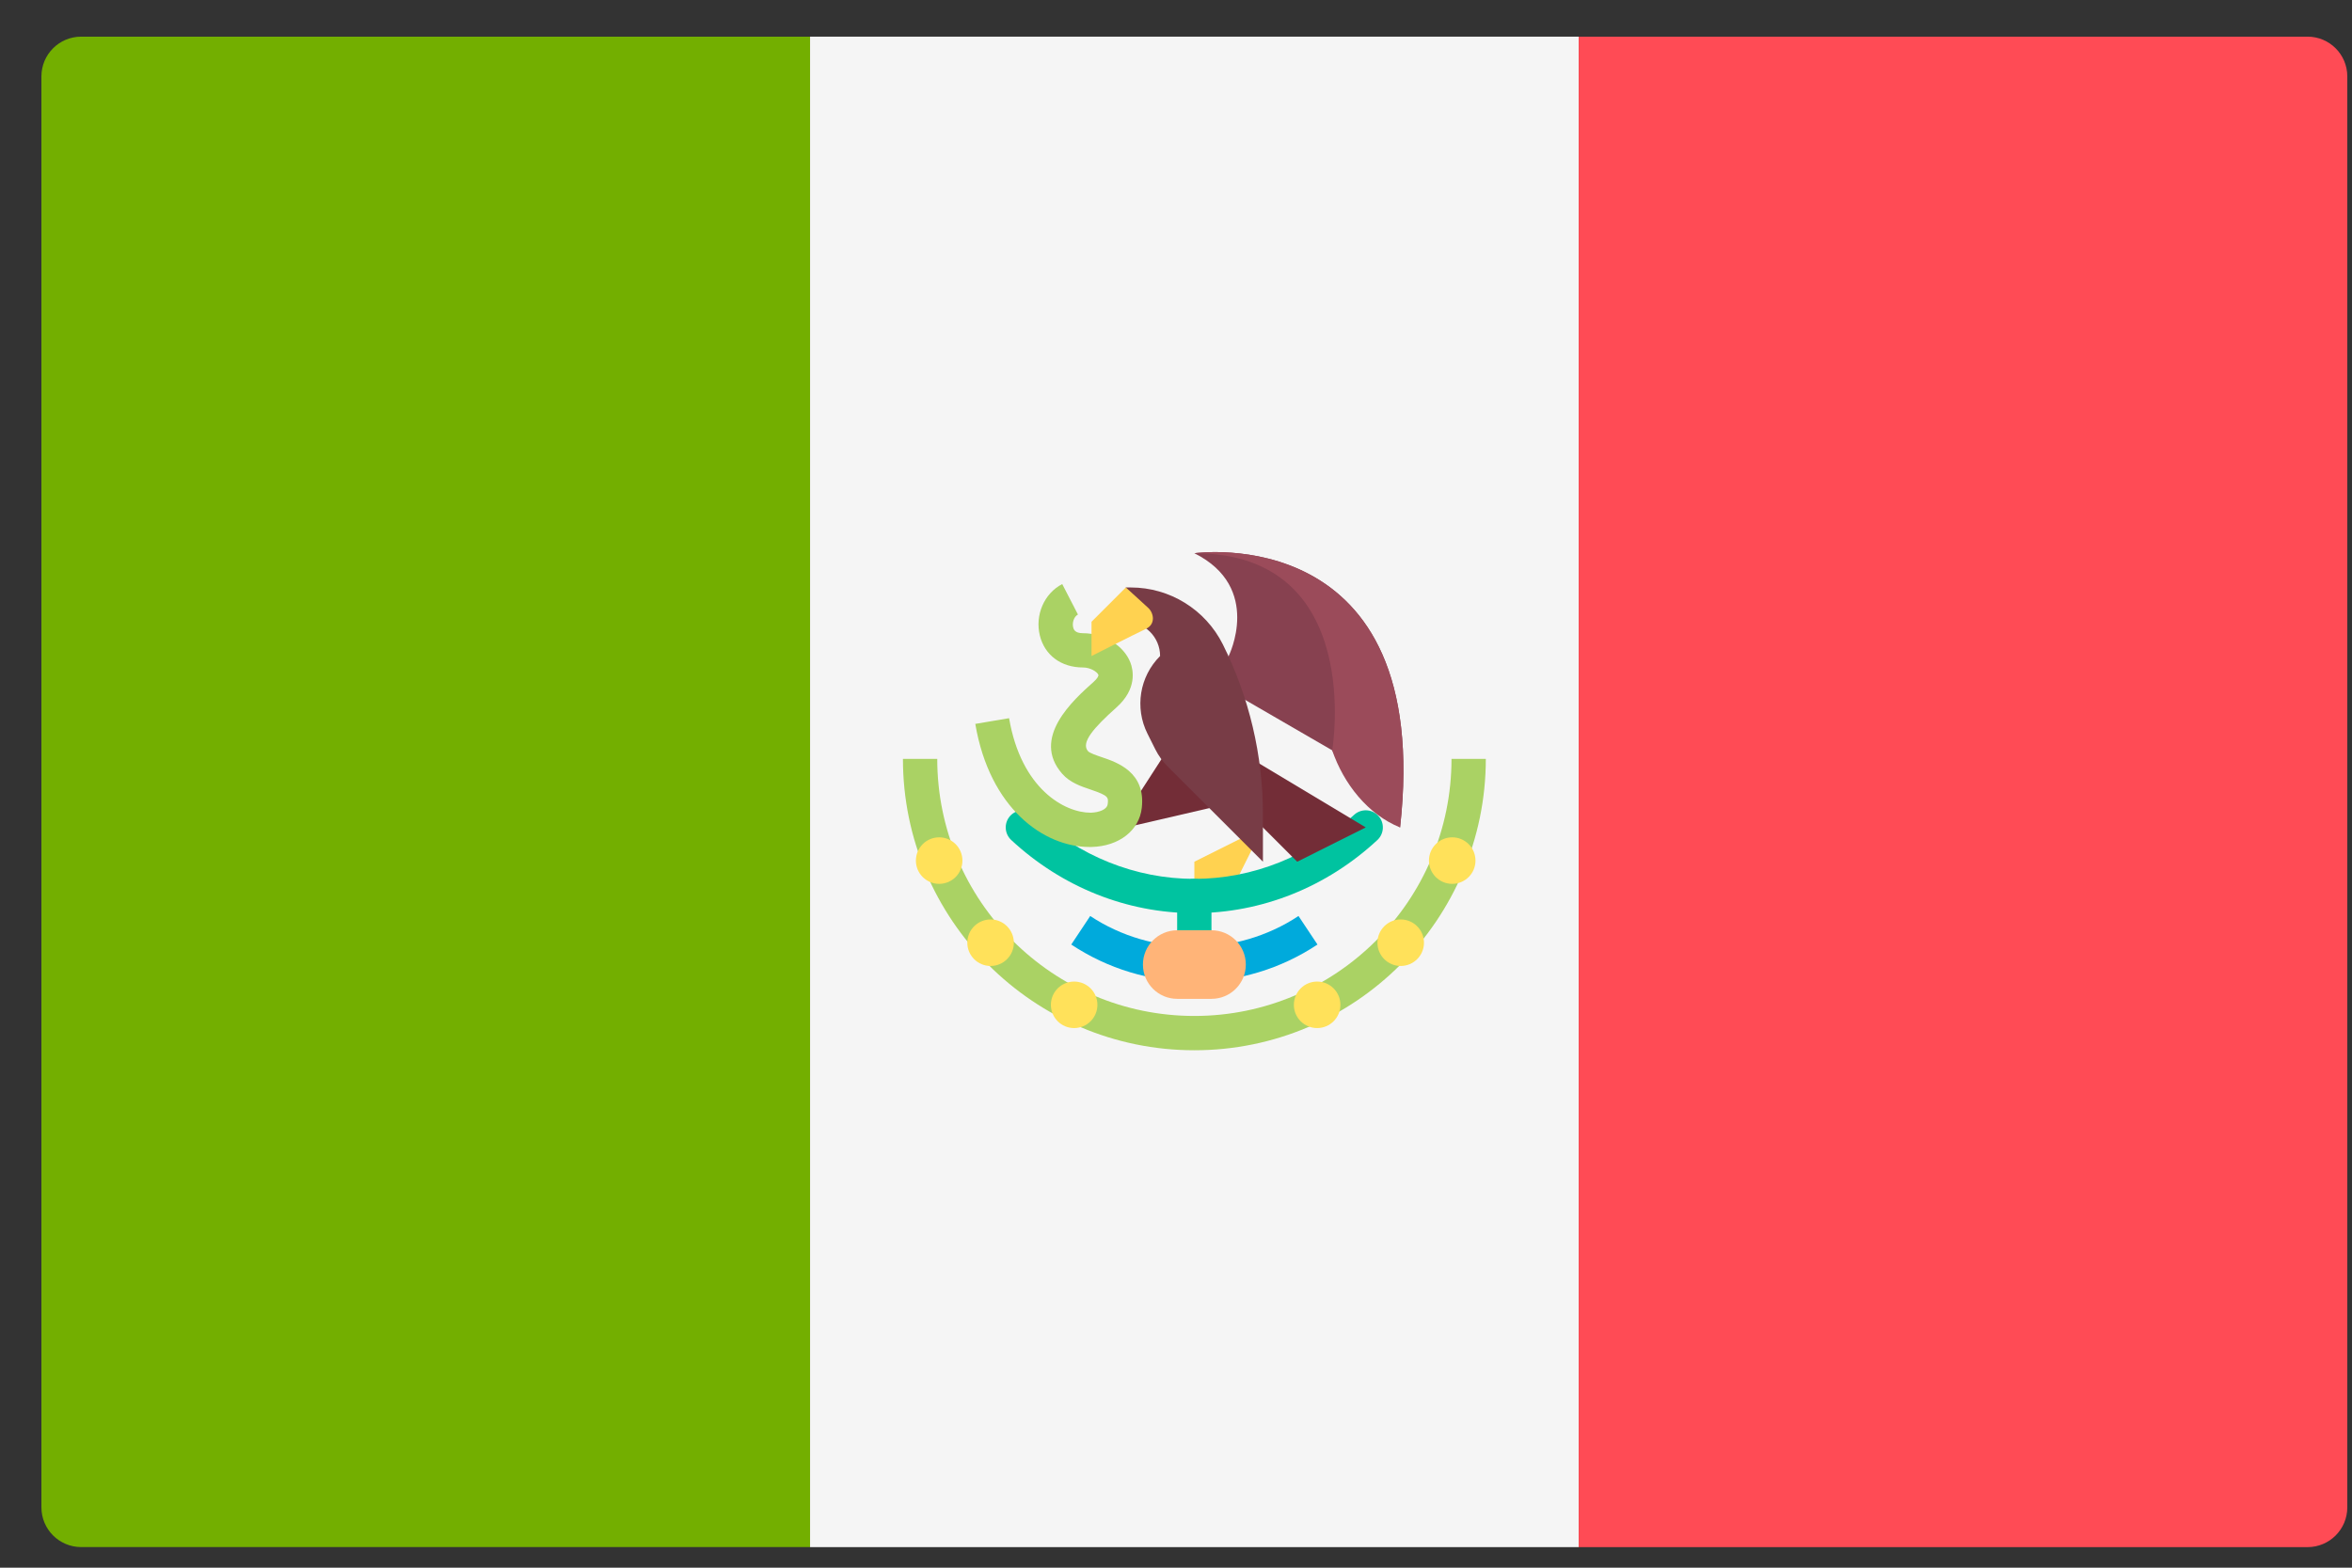 <svg width="51" height="34" viewBox="0 0 51 34" fill="none" xmlns="http://www.w3.org/2000/svg">
<rect x="0" y="0" width="51" height="34" fill="#333333" stroke="none"/>
<path d="M17.565 33.553H1.76C1.284 33.553 0.898 33.167 0.898 32.691V1.657C0.898 1.181 1.284 0.795 1.76 0.795H17.565V33.553Z" fill="#73AF00"/>
<path d="M34.232 0.795H17.565V33.554H34.232V0.795Z" fill="#F5F5F5"/>
<path d="M50.036 33.554H34.232V0.795H50.036C50.512 0.795 50.898 1.181 50.898 1.657V32.691C50.898 33.168 50.512 33.554 50.036 33.554Z" fill="#FF4B55"/>
<path d="M27.385 17.945L25.898 18.689V19.432H26.642L27.385 17.945Z" fill="#FFD250"/>
<path d="M25.897 21.291C25.691 21.291 25.525 21.125 25.525 20.919V19.432C25.525 19.227 25.691 19.061 25.897 19.061C26.102 19.061 26.269 19.227 26.269 19.432V20.919C26.269 21.125 26.102 21.291 25.897 21.291Z" fill="#00C3A0"/>
<path d="M25.897 19.804C24.437 19.804 23.027 19.241 21.927 18.218C21.776 18.078 21.768 17.843 21.907 17.692C22.048 17.543 22.283 17.535 22.433 17.673C23.395 18.568 24.625 19.061 25.897 19.061C27.168 19.061 28.398 18.568 29.361 17.673C29.511 17.534 29.746 17.542 29.886 17.692C30.026 17.843 30.017 18.078 29.867 18.218C28.767 19.241 27.357 19.804 25.897 19.804Z" fill="#00C3A0"/>
<path d="M25.898 21.291C24.945 21.291 24.022 21.012 23.229 20.485L23.64 19.866C24.982 20.758 26.814 20.758 28.156 19.866L28.568 20.485C27.774 21.012 26.851 21.291 25.898 21.291Z" fill="#00AADC"/>
<path d="M25.309 16.273L24.489 17.543L24.349 17.961L26.487 17.465L25.309 16.273Z" fill="#732D37"/>
<path d="M23.623 18.369C22.641 18.369 21.461 17.543 21.148 15.7L21.881 15.576C22.142 17.108 23.084 17.627 23.65 17.626C23.824 17.621 24.005 17.561 24.019 17.438C24.036 17.292 24.04 17.257 23.651 17.125C23.439 17.054 23.2 16.973 23.032 16.781C22.352 16.004 23.273 15.182 23.715 14.787C23.793 14.718 23.825 14.659 23.817 14.636C23.793 14.573 23.647 14.476 23.482 14.476C23.01 14.476 22.652 14.21 22.547 13.781C22.439 13.336 22.644 12.868 23.033 12.667L23.374 13.328C23.283 13.375 23.247 13.509 23.27 13.605C23.279 13.643 23.301 13.733 23.482 13.733C23.938 13.733 24.371 14.002 24.512 14.371C24.572 14.529 24.662 14.938 24.21 15.342C23.722 15.778 23.43 16.106 23.592 16.291C23.628 16.333 23.785 16.386 23.889 16.421C24.224 16.534 24.847 16.745 24.758 17.523C24.702 18.013 24.265 18.353 23.671 18.369C23.655 18.369 23.639 18.369 23.623 18.369Z" fill="#AAD264"/>
<path d="M26.642 14.228C26.642 14.228 27.385 12.741 25.898 11.998C25.898 11.998 31.102 11.255 30.359 17.945L30.358 17.945C29.871 17.555 29.146 16.841 28.887 16.273L26.642 14.972V14.228Z" fill="#874150"/>
<path d="M25.898 15.715L29.615 17.945C29.615 17.945 29.615 17.945 28.128 18.689L25.898 16.459V15.715Z" fill="#732D37"/>
<path d="M24.411 13.485C24.822 13.485 25.155 13.818 25.155 14.228L25.154 14.229C24.71 14.673 24.601 15.35 24.881 15.911L25.049 16.247C25.119 16.387 25.211 16.515 25.322 16.626L27.385 18.689V17.662C27.385 16.382 27.087 15.119 26.515 13.974C26.137 13.219 25.365 12.741 24.52 12.741H24.411V13.485H24.411V13.485V13.485Z" fill="#783C46"/>
<path d="M24.412 12.741L23.668 13.485V14.228C23.668 14.228 24.553 13.78 24.851 13.637C25.059 13.537 25.021 13.301 24.901 13.187C24.808 13.099 24.412 12.741 24.412 12.741Z" fill="#FFD250"/>
<path d="M25.898 22.778C22.414 22.778 19.579 19.943 19.579 16.459H20.323C20.323 19.533 22.824 22.034 25.898 22.034C28.973 22.034 31.474 19.533 31.474 16.459H32.218C32.217 19.943 29.383 22.778 25.898 22.778Z" fill="#AAD264"/>
<path d="M20.365 19.169C20.643 19.169 20.869 18.943 20.869 18.665C20.869 18.386 20.643 18.16 20.365 18.16C20.086 18.16 19.86 18.386 19.86 18.665C19.86 18.943 20.086 19.169 20.365 19.169Z" fill="#FFE15A"/>
<path d="M21.48 20.95C21.758 20.95 21.984 20.724 21.984 20.446C21.984 20.167 21.758 19.941 21.48 19.941C21.201 19.941 20.975 20.167 20.975 20.446C20.975 20.724 21.201 20.95 21.48 20.95Z" fill="#FFE15A"/>
<path d="M23.291 22.297C23.57 22.297 23.796 22.071 23.796 21.793C23.796 21.514 23.57 21.288 23.291 21.288C23.013 21.288 22.787 21.514 22.787 21.793C22.787 22.071 23.013 22.297 23.291 22.297Z" fill="#FFE15A"/>
<path d="M31.489 19.169C31.768 19.169 31.994 18.943 31.994 18.665C31.994 18.386 31.768 18.16 31.489 18.16C31.21 18.16 30.985 18.386 30.985 18.665C30.985 18.943 31.21 19.169 31.489 19.169Z" fill="#FFE15A"/>
<path d="M30.372 20.95C30.651 20.95 30.877 20.724 30.877 20.446C30.877 20.167 30.651 19.941 30.372 19.941C30.094 19.941 29.868 20.167 29.868 20.446C29.868 20.724 30.094 20.95 30.372 20.95Z" fill="#FFE15A"/>
<path d="M28.561 22.297C28.839 22.297 29.065 22.071 29.065 21.793C29.065 21.514 28.839 21.288 28.561 21.288C28.282 21.288 28.056 21.514 28.056 21.793C28.056 22.071 28.282 22.297 28.561 22.297Z" fill="#FFE15A"/>
<path d="M26.27 21.663H25.527C25.116 21.663 24.783 21.33 24.783 20.919C24.783 20.509 25.116 20.176 25.527 20.176H26.27C26.681 20.176 27.014 20.509 27.014 20.919C27.014 21.33 26.681 21.663 26.27 21.663Z" fill="#FFB478"/>
<path d="M28.887 16.273C29.135 17 29.662 17.666 30.358 17.945L30.359 17.945C31.102 11.255 25.898 11.998 25.898 11.998C29.615 11.998 28.887 16.273 28.887 16.273Z" fill="#9B4B5A"/>
</svg>
